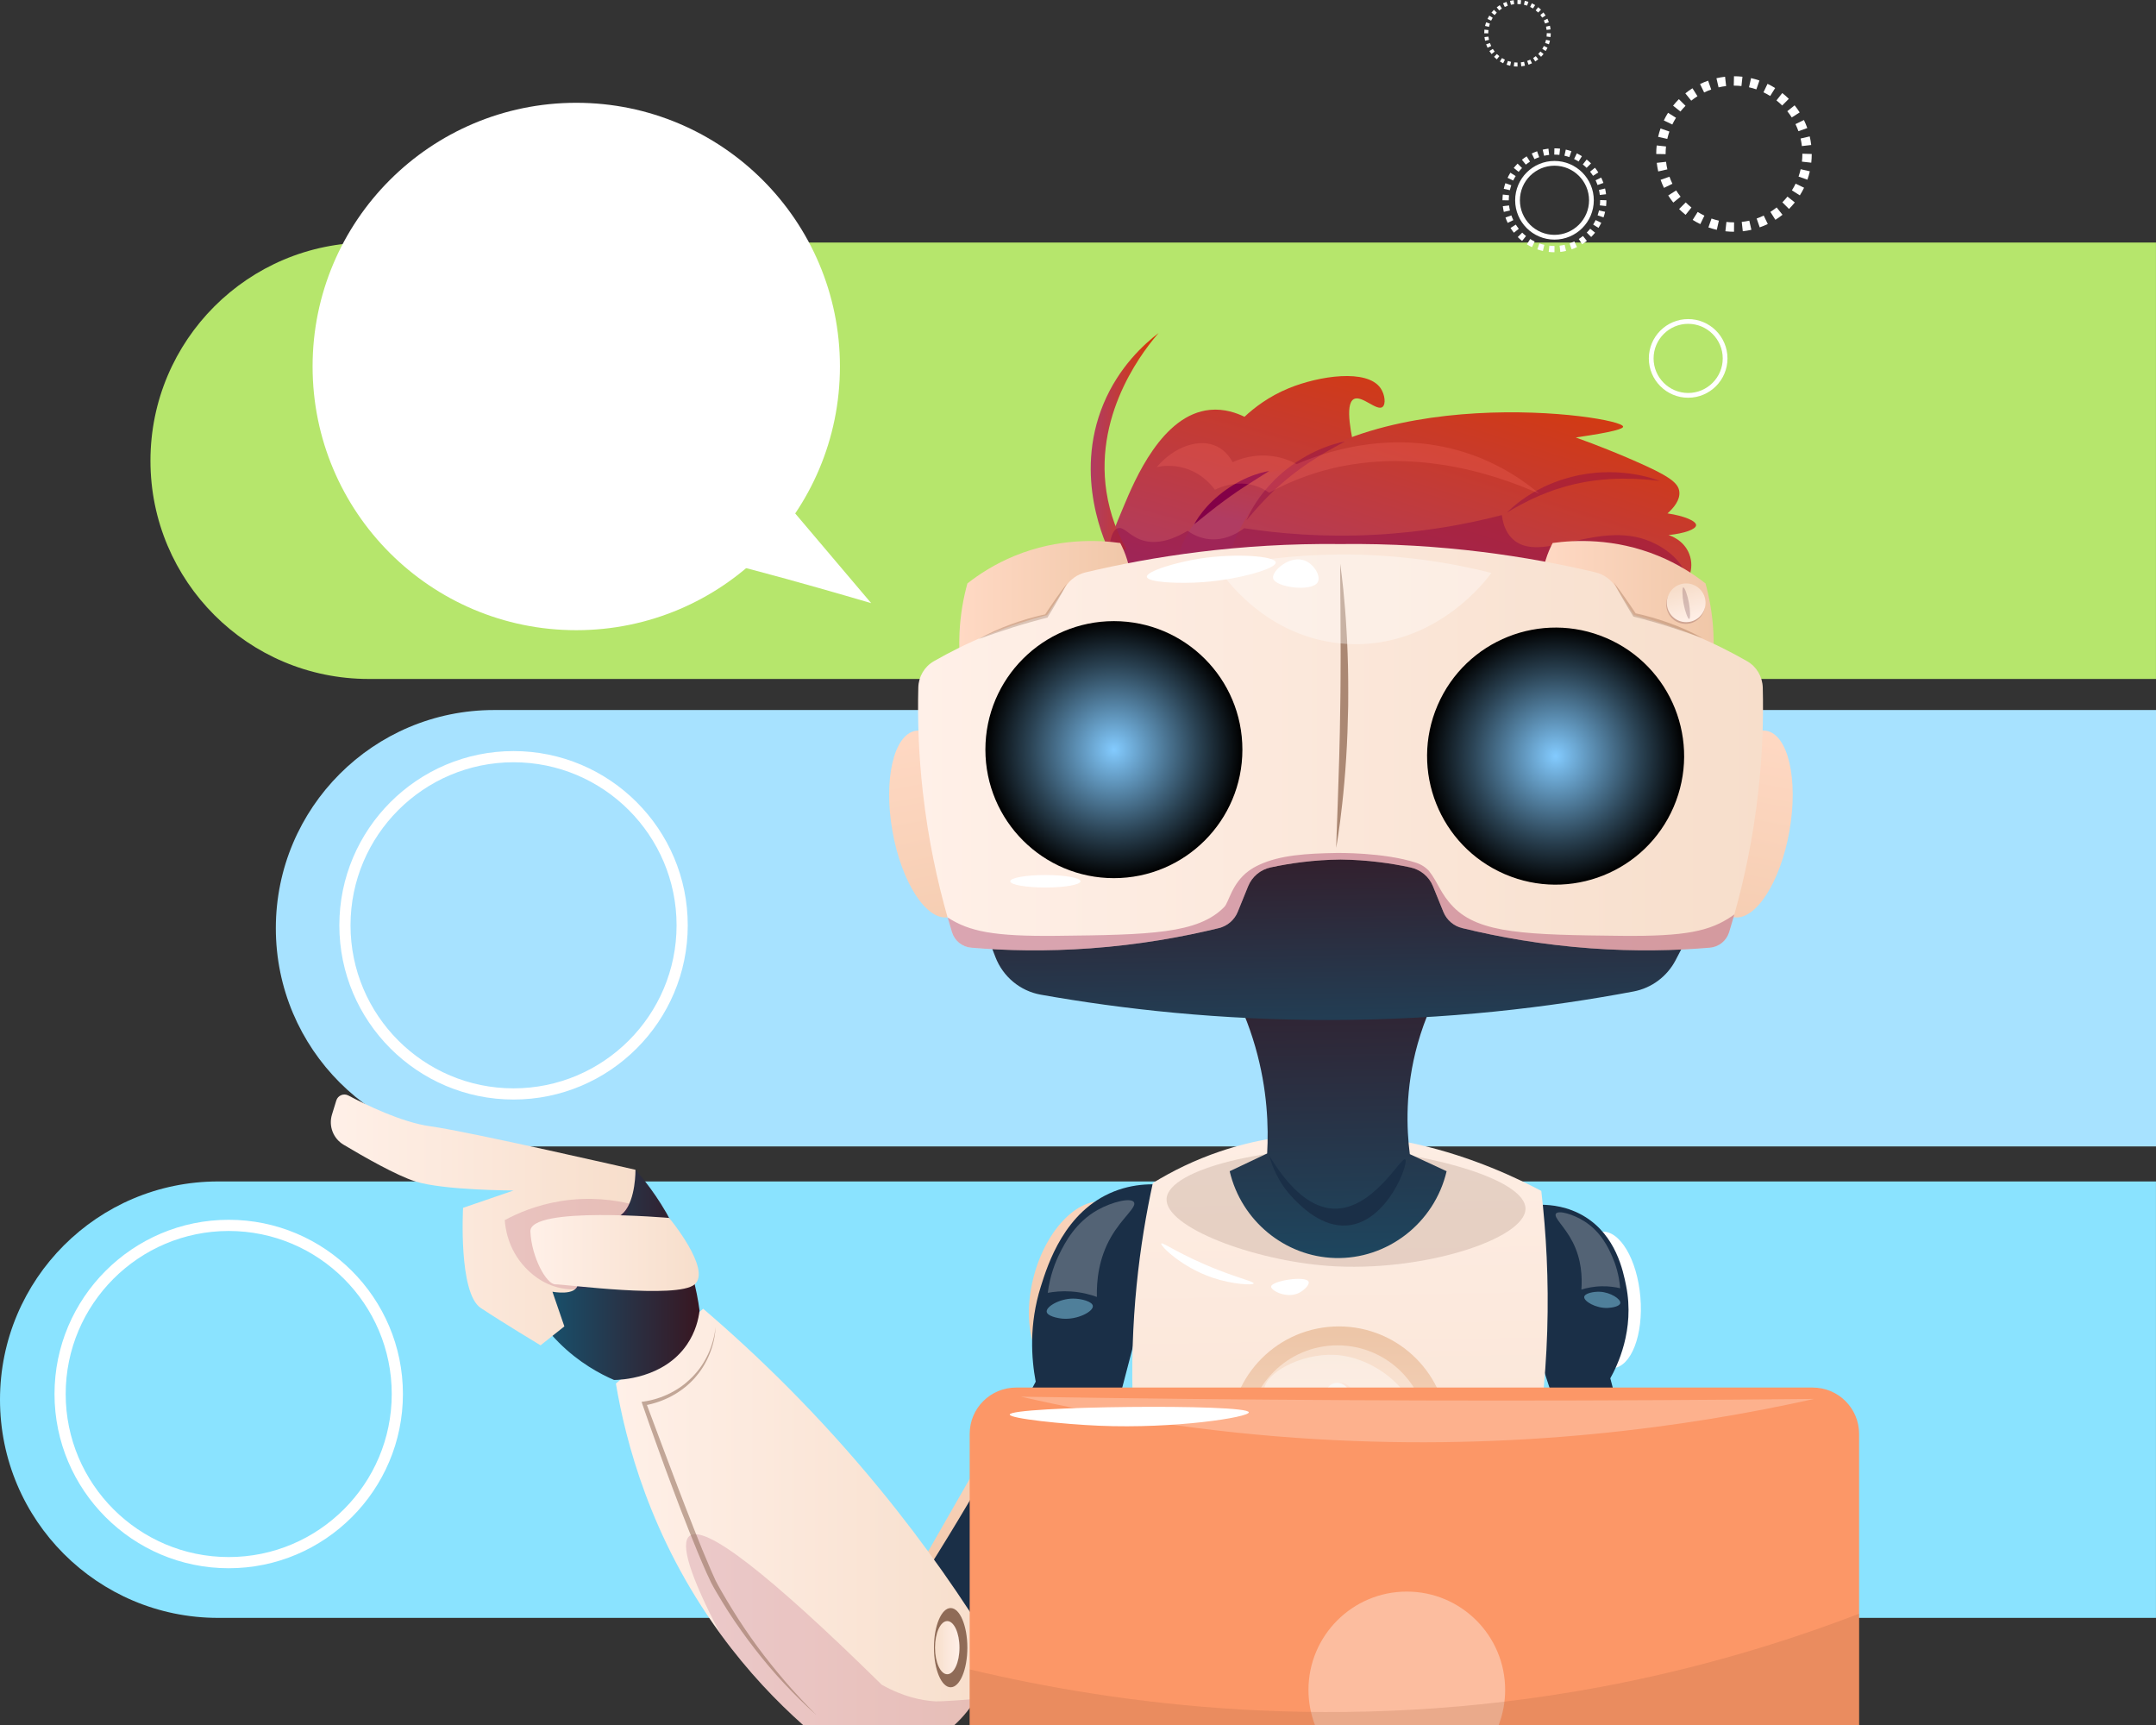 <?xml version="1.0" encoding="UTF-8"?><svg xmlns="http://www.w3.org/2000/svg" xmlns:xlink="http://www.w3.org/1999/xlink" viewBox="0 0 898.64 718.98"><rect x="0" y="0" width="898.64" height="718.98" fill="#333333" stroke="none"/><defs><style>.cls-1,.cls-2,.cls-3,.cls-4{fill:#8a003c;}.cls-1,.cls-5,.cls-6,.cls-7,.cls-8,.cls-9,.cls-10{fill-rule:evenodd;}.cls-1,.cls-3{opacity:.31;}.cls-11{fill:url(#_Áåçûìÿííûé_ãðàäèåíò_22-8);}.cls-12{fill:url(#_Áåçûìÿííûé_ãðàäèåíò_107-3);}.cls-13,.cls-14,.cls-9{opacity:.25;}.cls-13,.cls-9{fill:#663743;}.cls-15{fill:url(#_Áåçûìÿííûé_ãðàäèåíò_38);}.cls-15,.cls-16{mix-blend-mode:screen;}.cls-17,.cls-18,.cls-6,.cls-14,.cls-19{fill:#fff;}.cls-17,.cls-20{opacity:.45;}.cls-21{fill:url(#_Áåçûìÿííûé_ãðàäèåíò_51-2);}.cls-22{fill:#501d00;}.cls-23{fill:url(#_Áåçûìÿííûé_ãðàäèåíò_107-4);}.cls-24,.cls-5{opacity:.39;}.cls-24,.cls-25,.cls-26,.cls-27,.cls-28,.cls-29,.cls-30{fill:none;}.cls-31{fill:url(#_Áåçûìÿííûé_ãðàäèåíò_22-12);}.cls-32{fill:url(#_Áåçûìÿííûé_ãðàäèåíò_22-10);}.cls-33{fill:url(#_Áåçûìÿííûé_ãðàäèåíò_51-6);}.cls-34{fill:url(#_Áåçûìÿííûé_ãðàäèåíò_95-2);}.cls-2{opacity:.15;}.cls-35,.cls-5{fill:#830047;}.cls-36,.cls-26,.cls-37{opacity:.21;}.cls-36,.cls-38{fill:#8f6b57;}.cls-25,.cls-6{opacity:.4;}.cls-39{fill:url(#_Áåçûìÿííûé_ãðàäèåíò_22-2);}.cls-40{fill:url(#_Áåçûìÿííûé_ãðàäèåíò_51-3);}.cls-41{fill:#ffc5a8;}.cls-42{fill:url(#_Áåçûìÿííûé_ãðàäèåíò_51);}.cls-43{fill:url(#_Áåçûìÿííûé_ãðàäèåíò_66-6);}.cls-44{fill:url(#_Áåçûìÿííûé_ãðàäèåíò_73);}.cls-45{fill:url(#_Áåçûìÿííûé_ãðàäèåíò_107-2);}.cls-46{fill:url(#_Áåçûìÿííûé_ãðàäèåíò_22-9);}.cls-27{isolation:isolate;}.cls-47{fill:url(#_Áåçûìÿííûé_ãðàäèåíò_107);}.cls-28{opacity:.47;}.cls-48{fill:url(#_Áåçûìÿííûé_ãðàäèåíò_66-2);}.cls-49{fill:url(#_Áåçûìÿííûé_ãðàäèåíò_95);}.cls-50{fill:url(#_Áåçûìÿííûé_ãðàäèåíò_66-3);}.cls-20{fill:#91e0ff;}.cls-29{opacity:.6;}.cls-51{fill:url(#_Áåçûìÿííûé_ãðàäèåíò_22-4);}.cls-52{fill:url(#_Áåçûìÿííûé_ãðàäèåíò_22-7);}.cls-53{fill:#1a2f47;}.cls-54{fill:url(#_Áåçûìÿííûé_ãðàäèåíò_22-3);}.cls-55{fill:url(#_Áåçûìÿííûé_ãðàäèåíò_51-5);}.cls-56{fill:#fc9767;}.cls-19{opacity:.35;}.cls-57{fill:url(#_Áåçûìÿííûé_ãðàäèåíò_66-7);}.cls-30{opacity:.55;}.cls-7{fill:#ff7366;opacity:.24;}.cls-37{fill:#a66142;}.cls-58{fill:url(#_Áåçûìÿííûé_ãðàäèåíò_22-5);}.cls-8{fill:url(#_Áåçûìÿííûé_ãðàäèåíò_66);}.cls-59{fill:url(#_Áåçûìÿííûé_ãðàäèåíò_22-11);}.cls-60{fill:url(#_Áåçûìÿííûé_ãðàäèåíò_66-4);}.cls-61{fill:#fcbd9f;}.cls-62{fill:#b6e66c;}.cls-63{fill:#a7e2ff;}.cls-64{fill:url(#_Áåçûìÿííûé_ãðàäèåíò_46);}.cls-65{fill:url(#_Áåçûìÿííûé_ãðàäèåíò_51-4);}.cls-66{fill:url(#_Áåçûìÿííûé_ãðàäèåíò_46-2);}.cls-67{fill:#8ae3ff;}.cls-68{fill:url(#_Áåçûìÿííûé_ãðàäèåíò_22-6);}.cls-10{fill:#99e6ff;}.cls-69{fill:url(#_Áåçûìÿííûé_ãðàäèåíò_22);}.cls-70{fill:url(#_Áåçûìÿííûé_ãðàäèåíò_66-5);}.cls-16{fill:url(#_Áåçûìÿííûé_ãðàäèåíò_38-2);}</style><linearGradient id="_Áåçûìÿííûé_ãðàäèåíò_51" x1="2841.05" y1="253.44" x2="2889.65" y2="165.17" gradientTransform="translate(666.08 -2325.51) rotate(90)" gradientUnits="userSpaceOnUse"><stop offset="0" stop-color="#f0c7a8"/><stop offset="1" stop-color="#ffd9c4"/></linearGradient><linearGradient id="_Áåçûìÿííûé_ãðàäèåíò_51-2" x1="2974.46" y1="680.99" x2="3040.92" y2="560.28" gradientTransform="translate(-2601.33)" xlink:href="#_Áåçûìÿííûé_ãðàäèåíò_51"/><linearGradient id="_Áåçûìÿííûé_ãðàäèåíò_22" x1="484.56" y1="632.2" x2="641.93" y2="632.2" gradientTransform="translate(898.64) rotate(-180) scale(1 -1)" gradientUnits="userSpaceOnUse"><stop offset="0" stop-color="#f7decb"/><stop offset="1" stop-color="#fff0e8"/></linearGradient><linearGradient id="_Áåçûìÿííûé_ãðàäèåíò_22-2" x1="2991.05" y1="686.68" x2="3001.25" y2="686.68" gradientTransform="translate(-2601.33)" xlink:href="#_Áåçûìÿííûé_ãðàäèåíò_22"/><linearGradient id="_Áåçûìÿííûé_ãðàäèåíò_66" x1="2822.4" y1="531.32" x2="2892.92" y2="531.32" gradientTransform="translate(-2601.33)" gradientUnits="userSpaceOnUse"><stop offset="0" stop-color="#145775"/><stop offset="1" stop-color="#381621"/></linearGradient><linearGradient id="_Áåçûìÿííûé_ãðàäèåíò_66-2" x1="264.37" y1="711.72" x2="300.63" y2="711.72" gradientTransform="translate(898.64) rotate(-180) scale(1 -1)" xlink:href="#_Áåçûìÿííûé_ãðàäèåíò_66"/><linearGradient id="_Áåçûìÿííûé_ãðàäèåíò_22-3" x1="327.97" y1="602.6" x2="335.05" y2="602.6" gradientTransform="translate(772.38 79.32) rotate(-177.17) scale(1 -1)" xlink:href="#_Áåçûìÿííûé_ãðàäèåíò_22"/><linearGradient id="_Áåçûìÿííûé_ãðàäèåíò_66-3" x1="395.99" y1="711.72" x2="432.25" y2="711.72" gradientTransform="translate(898.64) rotate(-180) scale(1 -1)" xlink:href="#_Áåçûìÿííûé_ãðàäèåíò_66"/><linearGradient id="_Áåçûìÿííûé_ãðàäèåíò_66-4" x1="348.05" y1="743.89" x2="349.57" y2="648.38" gradientTransform="translate(898.64) rotate(-180) scale(1 -1)" xlink:href="#_Áåçûìÿííûé_ãðàäèåíò_66"/><linearGradient id="_Áåçûìÿííûé_ãðàäèåíò_66-5" x1="343.73" y1="776.52" x2="345.92" y2="638.97" gradientTransform="translate(898.64) rotate(-180) scale(1 -1)" xlink:href="#_Áåçûìÿííûé_ãðàäèåíò_66"/><linearGradient id="_Áåçûìÿííûé_ãðàäèåíò_22-4" x1="336.78" y1="758.42" x2="342.49" y2="416.22" xlink:href="#_Áåçûìÿííûé_ãðàäèåíò_22"/><linearGradient id="_Áåçûìÿííûé_ãðàäèåíò_66-6" x1="339.14" y1="577.46" x2="342.49" y2="375.99" gradientTransform="translate(898.64) rotate(-180) scale(1 -1)" xlink:href="#_Áåçûìÿííûé_ãðàäèåíò_66"/><linearGradient id="_Áåçûìÿííûé_ãðàäèåíò_51-3" x1="428.52" y1="664.56" x2="430.82" y2="526.59" gradientTransform="translate(818.48 -227.3) rotate(180) scale(1 -1)" xlink:href="#_Áåçûìÿííûé_ãðàäèåíò_51"/><linearGradient id="_Áåçûìÿííûé_ãðàäèåíò_51-4" x1="3050.42" y1="204.02" x2="3052.72" y2="66.05" gradientTransform="translate(839.7 -2708.5) rotate(90)" xlink:href="#_Áåçûìÿííûé_ãðàäèåíò_51"/><linearGradient id="_Áåçûìÿííûé_ãðàäèåíò_107" x1="353.62" y1="117.3" x2="388.97" y2="244.71" gradientTransform="translate(898.64) rotate(-180) scale(1 -1)" gradientUnits="userSpaceOnUse"><stop offset="0" stop-color="#da3900"/><stop offset="1" stop-color="#b03c62"/></linearGradient><linearGradient id="_Áåçûìÿííûé_ãðàäèåíò_107-2" x1="361.52" y1="149.72" x2="376.31" y2="218.77" xlink:href="#_Áåçûìÿííûé_ãðàäèåíò_107"/><linearGradient id="_Áåçûìÿííûé_ãðàäèåíò_107-3" x1="415.68" y1="185.2" x2="444" y2="185.2" xlink:href="#_Áåçûìÿííûé_ãðàäèåíò_107"/><linearGradient id="_Áåçûìÿííûé_ãðàäèåíò_107-4" x1="259.5" y1="138.1" x2="299.78" y2="265.52" xlink:href="#_Áåçûìÿííûé_ãðàäèåíò_107"/><linearGradient id="_Áåçûìÿííûé_ãðàäèåíò_51-5" x1="427.02" y1="251.78" x2="498.81" y2="251.78" gradientTransform="translate(898.64) rotate(-180) scale(1 -1)" xlink:href="#_Áåçûìÿííûé_ãðàäèåíò_51"/><linearGradient id="_Áåçûìÿííûé_ãðàäèåíò_51-6" x1="184.36" y1="251.78" x2="256.15" y2="251.78" gradientTransform="translate(898.64) rotate(-180) scale(1 -1)" xlink:href="#_Áåçûìÿííûé_ãðàäèåíò_51"/><linearGradient id="_Áåçûìÿííûé_ãðàäèåíò_66-7" x1="339.5" y1="483.47" x2="341.97" y2="335.51" gradientTransform="translate(898.64) rotate(-180) scale(1 -1)" xlink:href="#_Áåçûìÿííûé_ãðàäèåíò_66"/><linearGradient id="_Áåçûìÿííûé_ãðàäèåíò_22-5" x1="163.78" y1="311.39" x2="515.97" y2="311.39" xlink:href="#_Áåçûìÿííûé_ãðàäèåíò_22"/><radialGradient id="_Áåçûìÿííûé_ãðàäèåíò_46" cx="429.66" cy="315.09" fx="429.66" fy="315.09" r="46.18" gradientTransform="translate(838.54 698.91) rotate(-97.66) scale(1 -1)" gradientUnits="userSpaceOnUse"><stop offset="0" stop-color="#328eb8"/><stop offset=".28" stop-color="#318bb5"/><stop offset=".45" stop-color="#2f84ad"/><stop offset=".59" stop-color="#2b779f"/><stop offset=".71" stop-color="#25668a"/><stop offset=".82" stop-color="#1e4e70"/><stop offset=".92" stop-color="#153251"/><stop offset="1" stop-color="#0d1732"/></radialGradient><radialGradient id="_Áåçûìÿííûé_ãðàäèåíò_46-2" cx="249.14" fx="249.14" r="46.18" gradientTransform="translate(938.41 36.02) rotate(-172.34) scale(1 -1)" xlink:href="#_Áåçûìÿííûé_ãðàäèåíò_46"/><linearGradient id="_Áåçûìÿííûé_ãðàäèåíò_22-6" x1="197.52" y1="245.17" x2="193.61" y2="259.15" xlink:href="#_Áåçûìÿííûé_ãðàäèåíò_22"/><radialGradient id="_Áåçûìÿííûé_ãðàäèåíò_38" cx="250.27" cy="315.09" fx="250.27" fy="315.09" r="53.56" gradientTransform="translate(1036.75 420.34) rotate(-113.3) scale(1 -1)" gradientUnits="userSpaceOnUse"><stop offset="0" stop-color="#83cbff"/><stop offset=".66" stop-color="#2a4253"/><stop offset="1" stop-color="#000"/></radialGradient><radialGradient id="_Áåçûìÿííûé_ãðàäèåíò_38-2" cx="434.35" cy="312.42" fx="434.35" fy="312.42" r="53.56" gradientTransform="translate(898.64) rotate(-180) scale(1 -1)" xlink:href="#_Áåçûìÿííûé_ãðàäèåíò_38"/><linearGradient id="_Áåçûìÿííûé_ãðàäèåíò_73" x1="340.58" y1="555.52" x2="340.58" y2="659.91" gradientTransform="translate(898.64) rotate(-180) scale(1 -1)" gradientUnits="userSpaceOnUse"><stop offset="0" stop-color="#edc6a8"/><stop offset="1" stop-color="#ffe1d1"/></linearGradient><linearGradient id="_Áåçûìÿííûé_ãðàäèåíò_22-7" x1="341.15" y1="562.93" x2="341.15" y2="649.21" xlink:href="#_Áåçûìÿííûé_ãðàäèåíò_22"/><linearGradient id="_Áåçûìÿííûé_ãðàäèåíò_95" x1="337.84" y1="576.81" x2="348.8" y2="659.28" gradientTransform="translate(898.64) rotate(-180) scale(1 -1)" gradientUnits="userSpaceOnUse"><stop offset="0" stop-color="#f7f1ed"/><stop offset="1" stop-color="#fce9d9"/></linearGradient><linearGradient id="_Áåçûìÿííûé_ãðàäèåíò_95-2" x1="338.91" y1="577" x2="349.79" y2="658.93" xlink:href="#_Áåçûìÿííûé_ãðàäèåíò_95"/><linearGradient id="_Áåçûìÿííûé_ãðàäèåíò_22-8" x1="348.47" y1="723.1" x2="348.47" y2="701.32" xlink:href="#_Áåçûìÿííûé_ãðàäèåíò_22"/><linearGradient id="_Áåçûìÿííûé_ãðàäèåíò_22-9" x1="188.65" y1="682" x2="246.11" y2="682" xlink:href="#_Áåçûìÿííûé_ãðàäèåíò_22"/><linearGradient id="_Áåçûìÿííûé_ãðàäèåíò_22-10" x1="2974.83" y1="733.25" x2="2981.9" y2="733.25" gradientTransform="translate(-2311.55 79.32) rotate(-2.83)" xlink:href="#_Áåçûìÿííûé_ãðàäèåíò_22"/><linearGradient id="_Áåçûìÿííûé_ãðàäèåíò_22-11" x1="633.77" y1="508.41" x2="760.75" y2="508.41" xlink:href="#_Áåçûìÿííûé_ãðàäèåíò_22"/><linearGradient id="_Áåçûìÿííûé_ãðàäèåíò_22-12" x1="607.38" y1="522.21" x2="677.57" y2="522.21" xlink:href="#_Áåçûìÿííûé_ãðàäèåíò_22"/></defs><g class="cls-27"><g id="Layer_2"><g id="_Ñëîé_5"><path class="cls-67" d="m90.94,492.38h807.69v181.89H90.94C40.72,674.27,0,633.55,0,583.32h0c0-50.23,40.72-90.94,90.94-90.94Z"/><path class="cls-18" d="m22.72,580.97c0-40.03,32.57-72.61,72.61-72.61,40.03,0,72.61,32.57,72.61,72.61,0,40.03-32.57,72.61-72.61,72.61-40.03,0-72.61-32.57-72.61-72.61Zm4.66,0c0,37.47,30.48,67.95,67.95,67.95,37.47,0,67.95-30.48,67.95-67.95,0-37.47-30.48-67.95-67.95-67.95-37.47,0-67.95,30.48-67.95,67.95Z"/><ellipse class="cls-42" cx="452.35" cy="537.37" rx="37.52" ry="22.13" transform="translate(-184.11 834.54) rotate(-74.94)"/><polygon class="cls-21" points="430.27 587.46 422.12 584.99 376.14 665.28 384.63 670.27 430.27 587.46"/><path class="cls-53" d="m489.7,494.47c-5.43-1.02-15.16-2-25.47,2.12-20.53,8.21-27.49,30.31-30.42,39.62-4.97,15.79-3.91,30.07-2.12,39.62-8.56,16.43-17.96,33.45-28.3,50.94-10.85,18.35-21.77,35.57-32.54,51.64,9.9,5.9,19.81,11.79,29.71,17.69,11.6-13.79,24-30.25,36.08-49.52,10.35-16.51,18.71-32.28,25.47-46.69,9.2-35.14,18.39-70.27,27.59-105.41Z"/><path class="cls-69" d="m256.71,576.6c4,23.77,14.21,64.01,43.4,104.12.13.19.27.36.4.55,11.32,15.48,23.26,27.89,34.3,37.71h62.93c3.81-3.46,6.73-7.24,8.99-10.94,5.9-9.7,7.13-18.93,7.36-20.82-12.66-20.68-28.28-43.38-47.51-66.81-25.28-30.81-50.75-55.53-73.5-74.98-12.12,10.39-24.24,20.79-36.37,31.18Z"/><path class="cls-2" d="m300.11,680.72c.13.19.27.36.4.55,11.32,15.48,23.26,27.89,34.3,37.71h62.93c3.81-3.46,6.73-7.24,8.99-10.94-14,1.18-16.89,1.01-16.89,1.01-5.63-.34-13.3-1.83-22.35-6.94-47.12-46.31-73.81-66.98-80.09-61.98-4,3.19.24,16.72,12.72,40.6Z"/><ellipse class="cls-38" cx="396.24" cy="686.68" rx="6.96" ry="16.51"/><ellipse class="cls-39" cx="394.82" cy="686.68" rx="5.1" ry="11.08"/><path class="cls-8" d="m291.59,546.17c-.45,3.65-1.68,8.92-5.2,14.1-9.76,14.39-28.21,14.83-30.44,14.85-5.89-2.54-14.63-7.21-23.01-15.59-5.54-5.54-9.33-11.12-11.88-15.59.37-6.02,1.98-18.52,10.39-31.18,11.46-17.26,28-23.46,33.41-25.24,5.17,5.88,11.65,14.49,17.07,25.98,6.04,12.8,8.54,24.44,9.65,32.66Z"/><g class="cls-30"><path class="cls-38" d="m340.16,714.64c-4.41-4.43-8.7-8.98-12.77-13.72-2.04-2.36-4.01-4.78-5.97-7.21-1.95-2.43-3.85-4.9-5.7-7.41-3.7-5.02-7.19-10.18-10.45-15.49-1.65-2.64-3.24-5.32-4.78-8.02-.74-1.34-1.57-2.74-2.21-4.05-.66-1.39-1.29-2.81-1.91-4.24-2.48-5.71-4.83-11.5-7.11-17.31-2.27-5.82-4.56-11.63-6.77-17.47l-6.62-17.54-6.57-17.56-.65,1.1c1.98-.33,3.92-.85,5.82-1.5.94-.33,1.88-.69,2.79-1.09.92-.39,1.82-.83,2.7-1.31.89-.46,1.74-.98,2.58-1.52.83-.55,1.66-1.11,2.44-1.73l1.17-.93,1.11-1c.76-.64,1.41-1.41,2.11-2.11.65-.76,1.29-1.51,1.9-2.31l.87-1.19.82-1.25c.52-.85,1.03-1.7,1.47-2.58.24-.44.45-.88.65-1.33.21-.45.41-.9.59-1.36.38-.91.72-1.84,1.02-2.78.31-.94.56-1.89.78-2.85.43-1.92.7-3.88.81-5.83-.22,1.95-.59,3.88-1.12,5.76-.27.94-.55,1.87-.89,2.79-.33.92-.7,1.82-1.11,2.7-.2.45-.41.88-.64,1.31-.22.43-.44.86-.69,1.28-.47.85-1,1.66-1.54,2.47l-.84,1.17-.91,1.15c-.61.74-1.28,1.45-1.93,2.15-.71.66-1.36,1.37-2.11,1.98l-1.1.94-1.15.87c-.77.58-1.58,1.1-2.4,1.61-.83.49-1.66.97-2.52,1.4-.86.43-1.73.84-2.63,1.19-.89.37-1.8.69-2.71.98-1.83.58-3.7,1.03-5.6,1.3l-.98.14.33.96c2.04,5.91,4.11,11.81,6.25,17.69,2.11,5.89,4.26,11.76,6.47,17.62,2.2,5.86,4.42,11.71,6.75,17.52,1.16,2.91,2.33,5.81,3.53,8.7,1.21,2.89,2.41,5.78,3.7,8.65.65,1.43,1.3,2.86,2,4.28.75,1.49,1.54,2.77,2.33,4.15,1.59,2.71,3.23,5.39,4.92,8.03,3.42,5.26,7.07,10.38,10.91,15.34,1.92,2.48,3.9,4.92,5.92,7.31,2.01,2.4,4.12,4.73,6.25,7.02,4.28,4.58,8.73,8.99,13.4,13.15Z"/></g><path class="cls-63" d="m205.91,295.9h692.73v181.89H205.91c-50.23,0-90.94-40.72-90.94-90.94h0c0-50.23,40.72-90.94,90.94-90.94Z"/><path class="cls-62" d="m153.65,101.07h744.98v181.89H153.65c-50.23,0-90.94-40.72-90.94-90.94h0c0-50.23,40.72-90.94,90.94-90.94Z"/><path class="cls-48" d="m608.42,715.61c-3.47.03-6.94.06-10.41.09.34-3.47.67-6.95,1.01-10.42,3.36-.63,7.65-1.06,12.6-.66,10.23.84,17.85,4.85,21.99,7.48.24,2.24.47,4.54.67,6.88h-25.97c.04-1.12.08-2.25.12-3.38Z"/><path class="cls-38" d="m405.76,664.57c-.31,6.32,1.6,11.54,4.26,11.67,2.66.13,5.08-4.88,5.39-11.2.31-6.32-1.6-11.54-4.26-11.67-2.66-.13-5.08,4.88-5.39,11.2Z"/><path class="cls-54" d="m408.03,664.68c-.21,4.24,1.2,7.76,3.15,7.85,1.95.1,3.7-3.26,3.91-7.5.21-4.24-1.2-7.76-3.15-7.85-1.95-.1-3.7,3.26-3.91,7.5Z"/><g class="cls-29"><path class="cls-38" d="m420.69,709.18c-.16-4.45-.26-8.82-.32-13.06-.11-8.47.12-16.38.37-23.15.25-6.77.69-12.4.98-16.34.31-3.94.54-6.18.54-6.18,0,0-.08,2.25-.23,6.2-.16,3.94-.27,9.58-.38,16.35-.11,6.76-.03,14.65.13,23.1.1,4.22.23,8.6.43,13.02.15,3.26.34,6.56.54,9.86h-1.61c-.18-3.28-.34-6.56-.46-9.8Z"/></g><path class="cls-14" d="m472.64,501.04c1.27,2.06-4.89,6.42-9.56,14.5-5.18,8.98-6.04,18.27-5.89,24.97-2.59-.94-6.24-1.96-10.69-2.27-3.92-.27-7.28.1-9.79.56.95-7.25,3.16-12.81,5-16.49,2.19-4.4,6.55-12.87,15.79-18.05,5.97-3.35,13.89-5.28,15.15-3.22Z"/><path class="cls-20" d="m455.51,544.28c-.19-1.88-4.87-3.09-8.26-3.08-5.55.02-11.26,3.31-10.98,5.49.22,1.77,4.37,2.67,6.57,2.87,6.21.56,12.91-2.94,12.67-5.28Z"/><path class="cls-50" d="m467.05,712.1c4.14-2.63,11.76-6.64,21.99-7.48,4.94-.41,9.24.03,12.6.66.34,3.47.67,6.95,1.01,10.42-3.47-.03-6.94-.06-10.41-.09.04,1.12.08,2.25.12,3.38h-25.97c.2-2.34.43-4.64.67-6.88Z"/><ellipse class="cls-18" cx="669.96" cy="541.73" rx="13.84" ry="28.55" transform="translate(-42.92 57.87) rotate(-4.79)"/><path class="cls-53" d="m642.43,502.09c4.07.03,11.12.68,18.08,4.93,13.06,7.97,16.02,22.61,17.26,28.77,3.74,18.54-3.78,33.62-6.58,38.63,2.54,9.38,5.01,18.97,7.4,28.77,4.39,18.03,8.2,35.59,11.51,52.61-6.03.82-12.06,1.64-18.08,2.47-1.93-5.91-12.86-39.3-14.8-45.21-2.14-6.54-13.48-41.14-15.62-47.68.27-21.1.55-42.2.82-63.29Z"/><path class="cls-60" d="m495.01,712.25c.16-8.08,3.36-13.93,4.93-16.44,7.31.73,14.61,1.46,21.92,2.19.55-9.32,1.1-18.63,1.64-27.95,19.55.18,39.09.37,58.64.55-.73,9.68-1.46,19.36-2.19,29.04,6.76-.18,13.52-.37,20.28-.55,1.32,1.85,5.48,8.16,4.93,16.99-.06,1.01-.19,1.98-.35,2.9h-109.21c-.39-2.01-.64-4.26-.58-6.74Z"/><path class="cls-70" d="m498.85,649.77c-.18,6.58-.37,13.15-.55,19.73,7.85,3.53,17,6.87,27.4,9.32,34.14,8.04,63.68,2.33,81.1-2.74.37-6.58.73-13.15,1.1-19.73-36.35-2.19-72.7-4.38-109.05-6.58Z"/><path class="cls-51" d="m480.49,493.04c8.19-5.03,17.48-9.6,27.95-13.15,58.99-20,114.93,6.34,133.99,16.44,2.01,17.32,3.14,36.91,2.47,58.36-1.34,42.82-9.43,79.12-18.08,106.86-19.86,4.27-47.28,7.97-79.73,5.75-26.39-1.8-48.68-7-65.76-12.33-4.3-18.69-7.93-41.12-9.04-66.58-1.67-38.06,2.82-70.62,8.22-95.35Z"/><path class="cls-36" d="m486.24,499.62c-.67,11.81,35.98,25.65,67.4,27.95,39.01,2.85,82.21-11.2,82.2-23.84,0-12.09-39.56-23-69.87-24.66-35.89-1.96-79.02,7.96-79.73,20.55Z"/><path class="cls-43" d="m513.37,411.67c3.49,6.69,7.07,14.94,9.86,24.66,5.08,17.69,5.55,33.31,4.93,44.39-5.21,2.47-10.41,4.93-15.62,7.4,4.85,20.68,23.01,35.56,43.84,36.17,21.8.64,41.48-14.49,46.58-36.17-5.11-2.37-10.23-4.75-15.34-7.12-1.34-10.48-2.05-27.01,3.29-46.03,3.07-10.93,7.33-19.84,11.23-26.58-29.59,1.1-59.18,2.19-88.78,3.29Z"/><ellipse class="cls-40" cx="388.42" cy="343.41" rx="16.71" ry="39.44" transform="translate(-53.54 72.36) rotate(-9.96)"/><ellipse class="cls-65" cx="729.4" cy="343.41" rx="39.44" ry="16.71" transform="translate(265.01 1002.42) rotate(-80.04)"/><path class="cls-47" d="m461.58,239.87c-2.32-7.08.64-14.17,6.58-28.36,4.83-11.56,16.21-38.77,36.17-40.69,6.06-.58,11.2,1.33,14.39,2.88,3.93-3.66,10.04-8.46,18.5-11.92,12.63-5.16,32.59-8.17,38.22,0,1.83,2.66,2.26,6.66.82,7.81-2.38,1.9-8.61-4.98-11.92-3.29-4.16,2.13-.72,16.3.41,21.78,4.17,20.2,3.47,50.83-7.81,64.53-19.91,24.18-86.95,12.85-95.35-12.74Z"/><path class="cls-45" d="m492.41,236.58c-3.23-6.44,3.51-15.79,5.75-18.91,14-19.42,45.24-27.85,52.61-18.91,6.15,7.46-2.54,29.14-18.08,38.63-14.36,8.77-35.89,7.93-40.28-.82Z"/><path class="cls-12" d="m469.39,228.77c-3.4-6.14-6.74-14.15-8.22-23.84-5.2-34.13,17.04-60.74,21.78-66.17-6.06,4.64-16.58,14.12-23.02,29.59-12.62,30.34.93,58.58,3.29,63.29,2.06-.96,4.11-1.92,6.17-2.88Z"/><path class="cls-23" d="m510.9,236.58c1.62-6.52,5.08-17.22,13.15-27.54,40.61-51.9,152.22-35.81,152.48-31.24.05.83-3.52,2.19-19.73,4.52,9.63,3.46,17.68,6.77,23.84,9.45,14.96,6.51,18.9,9.36,19.32,13.15.38,3.46-2.29,6.69-4.93,9.04,7.06,1.07,11.98,3.18,11.92,4.93-.06,1.72-4.91,3.43-11.51,4.11.7.21,6.31,1.97,8.63,7.81,2.63,6.61-1.37,12.36-1.64,12.74-63.84-2.33-127.69-4.66-191.53-6.99Z"/><path class="cls-5" d="m465.97,220.14c2.54-.75,4.67,3.17,9.86,4.93,6.88,2.33,14.15-.83,19.18-3.84,1.59,1.15,4.19,2.67,7.67,3.29,8.27,1.46,14.68-3.43,15.89-4.38,14.64,2.26,33.07,3.84,54.25,2.74,20.95-1.09,38.93-4.51,53.16-8.22.68,5.37,2.71,8.25,4.38,9.86,11.82,11.41,37.08-9.49,59.73,2.19,2.56,1.32,10.07,5.33,13.15,13.7,4.11,11.15-2.55,22.08-3.84,24.11-79.1-7.31-158.19-14.61-237.29-21.92-.75-17.54,1.58-21.81,3.84-22.47Z"/><path class="cls-55" d="m400.34,278.09c-.44-4.2-.67-9.04-.41-14.39.39-8.08,1.77-15.03,3.29-20.55,4.86-3.81,11.41-8.1,19.73-11.51,18.39-7.53,35.13-6.56,43.98-5.34,1.04,1.98,2.06,4.32,2.88,6.99,2.41,7.86,1.96,14.85,1.23,19.32-23.56,8.49-47.13,16.99-70.69,25.48Z"/><path class="cls-33" d="m713.75,278.09c.44-4.2.67-9.04.41-14.39-.39-8.08-1.77-15.03-3.29-20.55-4.86-3.81-11.41-8.1-19.73-11.51-18.39-7.53-35.13-6.56-43.98-5.34-1.04,1.98-2.06,4.32-2.88,6.99-2.41,7.86-1.96,14.85-1.23,19.32,23.56,8.49,47.13,16.99,70.69,25.48Z"/><path class="cls-57" d="m408.97,383.44c1.98,5.14,3.95,10.28,5.93,15.42,3.14,8.17,10.3,14.16,18.93,15.69,34,6.03,74.79,10.61,120.91,10.54,48.44-.07,91.04-5.27,126.13-11.88,7.54-1.42,13.99-6.25,17.54-13.05,2.52-4.84,5.05-9.68,7.57-14.52-20.73-13.62-71.42-42.93-142.48-44.94-77.78-2.2-133.89,29.62-154.54,42.74Z"/><path class="cls-58" d="m384.68,330.29c2.2,19.7,6.05,37.15,10.29,52.08,0,0,.03-.03.03,0,.59,2.07,1.18,4.11,1.78,6.08,1.09,3.65,4.31,6.21,8.09,6.51,14.43,1.22,31.17,1.61,49.68.26,20.39-1.48,38.34-4.73,53.46-8.42,3.55-.85,6.51-3.39,7.89-6.77,1.45-3.55,2.89-7.14,4.34-10.69,1.64-4.01,5.13-6.9,9.34-7.83,8.09-1.74,17.95-3.16,29.16-3.29,11.24.13,21.11,1.55,29.16,3.29,4.24.92,7.73,3.81,9.37,7.83,1.45,3.55,2.89,7.14,4.34,10.69,1.38,3.39,4.31,5.92,7.89,6.77,15.09,3.68,33.08,6.94,53.46,8.42,18.51,1.35,35.25.95,49.68-.26,3.78-.3,6.97-2.86,8.09-6.51.72-2.37,1.45-4.83,2.17-7.37,4.11-14.63,7.79-31.66,9.93-50.8,1.81-15.98,2.24-30.68,1.91-43.73-.13-4.54-2.56-8.71-6.51-10.98-6.54-3.75-14.04-7.56-22.52-11.05-8.88-3.65-17.23-6.28-24.66-8.22-2.56-3.95-5.13-7.89-7.69-11.84-1.94-2.96-4.9-5.1-8.32-5.92-27.72-6.58-63.92-12.3-106.3-11.8-42.38-.49-78.55,5.23-106.27,11.8-3.42.82-6.41,2.96-8.32,5.92-2.56,3.95-5.13,7.89-7.69,11.84-7.43,1.94-15.78,4.57-24.66,8.22-8.48,3.49-16.01,7.3-22.56,11.05-3.95,2.27-6.38,6.44-6.48,10.98-.33,13.05.1,27.75,1.91,43.73Z"/><ellipse class="cls-3" cx="464.05" cy="312.9" rx="47.13" ry="45.21" transform="translate(92.08 731.1) rotate(-82.34)"/><ellipse class="cls-3" cx="653.74" cy="312.9" rx="47.13" ry="45.21" transform="translate(256.49 919.1) rotate(-82.34)"/><ellipse class="cls-64" cx="468.98" cy="315.09" rx="47.13" ry="45.21" transform="translate(94.18 737.88) rotate(-82.34)"/><ellipse class="cls-66" cx="649.49" cy="315.09" rx="45.21" ry="47.13" transform="translate(-36.2 89.38) rotate(-7.66)"/><g class="cls-28"><path class="cls-22" d="m556.94,353.3s.08-.46.22-1.32c.14-.86.36-2.12.59-3.72.48-3.21,1.12-7.81,1.71-13.34.31-2.77.61-5.77.88-8.95.27-3.18.55-6.53.75-10.01.2-3.47.43-7.06.54-10.72.12-3.65.23-7.37.3-11.07.03-3.71.04-7.43,0-11.08,0-3.65-.14-7.25-.24-10.73-.1-3.48-.28-6.84-.47-10.02-.17-3.18-.4-6.19-.62-8.97-.22-2.77-.46-5.31-.69-7.56-.22-2.25-.46-4.21-.65-5.82-.18-1.61-.38-2.88-.49-3.74-.12-.86-.18-1.32-.18-1.32,0,0,0,1.86.01,5.1.03,3.24.07,7.87.11,13.43.02,5.55.05,12.02.08,18.96-.01,3.46-.03,7.05-.04,10.68,0,3.64-.06,7.33-.12,11.02-.03,3.71-.1,7.39-.18,11.03-.09,3.64-.17,7.22-.26,10.68-.22,6.93-.43,13.4-.61,18.95-.2,5.55-.37,10.18-.49,13.42-.1,3.25-.16,5.1-.16,5.1Z"/></g><polygon class="cls-10" points="443.83 308.21 449.87 308.21 457.27 308.21 480.33 308.21 488.95 308.21 493.77 308.21 500.49 316.35 493.77 324.48 488.95 324.48 480.33 324.48 457.27 324.48 449.87 324.48 443.83 324.48 437.11 316.35 443.83 308.21"/><polygon class="cls-10" points="623.95 308.21 630 308.21 637.39 308.21 660.45 308.21 669.08 308.21 673.89 308.21 680.61 316.35 673.89 324.48 669.08 324.48 660.45 324.48 637.39 324.48 630 324.48 623.95 324.48 617.23 316.35 623.95 308.21"/><path class="cls-19" d="m507.62,236.58c13.79-2.92,30.84-5.34,50.42-5.48,25.57-.19,47.25,3.56,63.57,7.67-1.2,1.72-22.91,31.78-60.28,29.59-34.03-1.99-51.94-29.01-53.7-31.78Z"/><path class="cls-18" d="m478.02,240.41c-.28-2.33,12.14-6.09,22.47-7.67,14.5-2.21,30.96-1.04,31.24,1.64.28,2.71-15.84,7.14-30.14,8.22-10.03.75-23.28.16-23.56-2.19Z"/><path class="cls-18" d="m544.33,233.84c-6.4-2.99-14.3,4.12-13.7,7.12.76,3.83,16.27,5.88,18.63,1.64,1.32-2.38-1.3-7.07-4.93-8.77Z"/><circle class="cls-13" cx="702.59" cy="251.94" r="8.07"/><circle class="cls-68" cx="702.81" cy="251.22" r="8.07"/><ellipse class="cls-18" cx="435.72" cy="367.28" rx="14.65" ry="2.6"/><path class="cls-18" d="m422.54,294.32s-.1.21-.3.62c-.19.4-.48.99-.79,1.77-.32.77-.68,1.72-1.06,2.83-.37,1.11-.77,2.36-1.09,3.77-.35,1.4-.63,2.94-.86,4.57-.2,1.64-.38,3.38-.39,5.19-.03,1.81.02,3.68.24,5.57.05.47.11.95.16,1.42l.24,1.42c.16.93.31,1.87.56,2.82.44,1.91,1.02,3.75,1.68,5.53.65,1.79,1.44,3.49,2.28,5.09.43.8.82,1.59,1.3,2.33.45.75.89,1.47,1.37,2.15.46.69.91,1.35,1.39,1.96.46.63.93,1.21,1.39,1.76.9,1.12,1.81,2.08,2.63,2.91.82.83,1.56,1.53,2.18,2.08.61.57,1.13.97,1.48,1.25.35.28.54.43.54.43,0,0-.67-.68-1.79-1.91-.56-.61-1.23-1.37-1.95-2.27-.36-.45-.75-.92-1.13-1.45-.39-.51-.81-1.05-1.21-1.63-.42-.57-.83-1.18-1.24-1.82-.43-.63-.85-1.29-1.26-1.99-.43-.68-.83-1.41-1.22-2.16-.42-.74-.79-1.51-1.18-2.3-.77-1.58-1.45-3.26-2.08-4.99-.62-1.73-1.16-3.53-1.57-5.33-.25-.88-.41-1.83-.58-2.76l-.25-1.37c-.06-.46-.12-.92-.17-1.37-.13-.91-.17-1.82-.27-2.72-.04-.9-.11-1.79-.1-2.67-.03-1.76.05-3.45.17-5.06.16-1.61.32-3.13.57-4.52.47-2.79,1.05-5.09,1.53-6.68.47-1.59.78-2.49.78-2.49Z"/><path class="cls-18" d="m695.65,293.91s.27.92.68,2.53c.42,1.61.92,3.94,1.29,6.76.2,1.41.32,2.94.43,4.55.06,1.62.11,3.33.03,5.09,0,.88-.11,1.77-.16,2.68-.11.9-.18,1.82-.32,2.73-.07.46-.14.92-.2,1.38-.06.41-.18.91-.26,1.37-.19.93-.35,1.88-.62,2.77-.43,1.8-.98,3.61-1.62,5.34-.64,1.73-1.32,3.42-2.1,5.01-.38.8-.77,1.57-1.18,2.32-.39.75-.79,1.48-1.22,2.17-.4.7-.83,1.37-1.25,2.01-.4.65-.82,1.26-1.23,1.84-1.63,2.32-3.13,4.18-4.24,5.42-1.1,1.25-1.77,1.94-1.77,1.94,0,0,.18-.15.53-.44.34-.29.85-.7,1.46-1.28,1.22-1.15,2.95-2.82,4.77-5.07.91-1.12,1.86-2.37,2.76-3.76.47-.68.92-1.41,1.36-2.16.47-.74.87-1.53,1.29-2.34.84-1.61,1.63-3.31,2.29-5.1.67-1.78,1.26-3.63,1.73-5.53.27-.95.41-1.88.6-2.82.09-.48.19-.9.26-1.43.07-.48.13-.95.2-1.42.25-1.89.34-3.77.35-5.58.04-1.81-.11-3.57-.25-5.22-.19-1.65-.42-3.2-.72-4.61-.28-1.42-.62-2.7-.96-3.82-.34-1.12-.66-2.09-.95-2.88-.28-.79-.54-1.4-.71-1.81-.18-.41-.27-.63-.27-.63Z"/><g class="cls-24"><path class="cls-35" d="m628.18,213.56s.91-.53,2.5-1.46c1.59-.92,3.88-2.18,6.68-3.56,1.4-.69,2.94-1.37,4.56-2.08,1.63-.7,3.38-1.35,5.2-2.02.44-.15.89-.31,1.34-.46.48-.15.96-.29,1.44-.44.97-.28,1.96-.63,2.91-.87.97-.25,1.93-.54,2.92-.77,1-.22,2-.43,3-.65,1.01-.19,2.02-.38,3.02-.57,1.01-.15,2.02-.29,3.02-.43,1.01-.11,2-.22,2.99-.33.99-.11,1.97-.16,2.93-.24,1.93-.1,3.8-.18,5.58-.2,1.78,0,3.46.02,5.02.08,1.56.08,2.99.15,4.26.25,1.27.1,2.38.2,3.29.29,1.84.19,2.88.3,2.88.3,0,0-.25-.09-.71-.26-.47-.17-1.15-.41-2.04-.68-.89-.27-1.97-.6-3.23-.89-1.26-.31-2.68-.62-4.26-.88-1.57-.27-3.29-.51-5.12-.66-1.83-.16-3.76-.27-5.77-.25-2.01.03-4.08.08-6.18.31-1.05.13-2.1.26-3.16.4-1.05.18-2.11.36-3.17.54-1.04.25-2.09.49-3.13.74-1.04.26-2.07.59-3.1.88-1.05.27-1.98.66-2.94,1-.48.17-.95.35-1.42.52-.48.2-.96.39-1.44.59-1.86.76-3.59,1.64-5.21,2.51-1.62.86-3.1,1.77-4.44,2.65-2.67,1.75-4.73,3.44-6.12,4.66-.7.6-1.22,1.12-1.58,1.46-.35.35-.54.53-.54.53Z"/></g><g class="cls-24"><path class="cls-35" d="m519.53,216.85s.55-.64,1.51-1.77c.95-1.12,2.32-2.71,4-4.55.84-.92,1.77-1.89,2.75-2.92.49-.5,1.02-1.05,1.53-1.53.56-.51,1.1-1.07,1.66-1.62,1.14-1.07,2.27-2.11,3.51-3.17,1.21-1.07,2.48-2.11,3.77-3.13,1.28-1.03,2.6-2,3.9-2.96.67-.46,1.32-.92,1.96-1.39.66-.45,1.31-.89,1.95-1.32,1.3-.83,2.55-1.66,3.77-2.4,1.22-.73,2.37-1.43,3.45-2.05,1.09-.62,2.09-1.18,2.97-1.68.9-.49,1.68-.92,2.32-1.27,1.3-.71,2.04-1.12,2.04-1.12,0,0-.21.04-.6.12-.39.09-.97.19-1.68.39-.72.18-1.59.41-2.58.72-.99.3-2.1.66-3.29,1.13-1.2.44-2.48.97-3.8,1.59-1.33.61-2.72,1.3-4.11,2.09-1.39.8-2.83,1.63-4.22,2.57-1.4.94-2.78,1.95-4.13,3.01-1.33,1.08-2.65,2.18-3.86,3.35-.62.56-1.22,1.15-1.79,1.77-.57.6-1.17,1.19-1.68,1.78-.52.59-1.04,1.16-1.52,1.75-.53.62-.97,1.2-1.42,1.78-.9,1.16-1.69,2.3-2.39,3.37-1.41,2.13-2.4,4.01-3.06,5.35-.65,1.34-.96,2.13-.96,2.13Z"/></g><path class="cls-35" d="m497.75,218.49s.5-.37,1.33-1.04c.83-.67,2-1.62,3.42-2.76,1.42-1.12,3.05-2.43,4.82-3.78.89-.67,1.81-1.36,2.75-2.07.92-.68,1.89-1.39,2.86-2.07,3.85-2.75,7.86-5.29,10.92-7.22,1.54-.97,2.82-1.77,3.72-2.33.91-.57,1.42-.92,1.42-.92,0,0-.15.03-.44.07-.28.06-.71.12-1.23.25-1.05.23-2.55.62-4.29,1.24-1.75.59-3.75,1.43-5.81,2.48-.52.26-1.04.54-1.55.83-.52.28-1.05.59-1.56.91-1.05.62-2.07,1.31-3.08,2.02-1.01.72-1.99,1.45-2.93,2.25-.98.79-1.79,1.54-2.67,2.36-1.68,1.6-3.12,3.21-4.26,4.67-1.15,1.44-2.01,2.73-2.57,3.65-.57.92-.85,1.47-.85,1.47Z"/><path class="cls-7" d="m482.13,194.66c2.23-.47,6.51-1.04,11.51.41,7.37,2.14,11.44,7.26,12.74,9.04,2.17-1.06,9.09-4.08,16.85-1.64,2.38.75,4.3,1.84,5.75,2.88,4.78-2.61,9.98-4.99,15.62-6.99,40.18-14.22,78.9-.58,97,7.4-6.45-5.44-15.58-11.68-27.54-16.03-33.71-12.27-64.48-.25-73.57,3.7-2.24-1.22-5.6-2.67-9.86-3.29-7.83-1.14-14.06,1.2-16.85,2.47-2.28-4.15-5.1-5.86-6.58-6.58-7.15-3.45-17.5-.19-25.07,8.63Z"/><circle class="cls-15" cx="648.37" cy="315.09" r="53.56" transform="translate(102.54 785.98) rotate(-66.7)"/><circle class="cls-16" cx="464.28" cy="312.42" r="53.56"/><path class="cls-1" d="m395,382.37c.59,2.07,1.18,4.11,1.78,6.08,1.09,3.65,4.31,6.21,8.09,6.51,14.43,1.22,31.17,1.61,49.68.26,20.39-1.48,38.34-4.73,53.46-8.42,3.55-.85,6.51-3.39,7.89-6.77,1.45-3.55,2.89-7.14,4.34-10.69,1.64-4.01,5.13-6.9,9.34-7.83,8.09-1.74,17.95-3.16,29.16-3.29,11.24.13,21.11,1.55,29.16,3.29,4.24.92,7.73,3.81,9.37,7.83,1.45,3.55,2.89,7.14,4.34,10.69,1.38,3.39,4.31,5.92,7.89,6.77,15.09,3.68,33.08,6.94,53.46,8.42,18.51,1.35,35.25.95,49.68-.26,3.78-.3,6.97-2.86,8.09-6.51.72-2.37,1.45-4.83,2.17-7.37-.33.26-.66.49-.99.72-9.21,6.28-19.27,8.48-46.03,8.22-39.32-.43-59.22-.85-70.13-12.07-5.42-5.57-6.17-9.9-10.14-14.98h0s-1.89-2.27-5.26-3.38c-13.45-4.43-33.15-4.11-33.15-4.11-12.7.21-23.6.89-32.33,4.93-1.7.79-3.08,1.59-4.4,2.56-7.04,5.16-8.27,13.07-10.14,14.98-10.92,11.21-30.81,11.64-70.13,12.07-25.98.26-36.2-1.81-45.21-7.66Z"/><g class="cls-26"><path class="cls-22" d="m407.74,266.38l7.08-2.48c2.36-.81,4.73-1.59,7.1-2.35,2.38-.74,4.75-1.48,7.15-2.14l3.59-1,3.61-.94.32-.08.15-.25c.69-1.15,1.4-2.28,2.08-3.44.68-1.16,1.37-2.3,2.03-3.47,1.34-2.32,2.64-4.67,3.88-7.06-1.64,2.13-3.22,4.3-4.75,6.5-.78,1.09-1.52,2.21-2.29,3.31-.77,1.1-1.49,2.23-2.24,3.34l.47-.34c-1.23.25-2.45.55-3.67.86-1.22.31-2.44.62-3.64.97-2.41.71-4.81,1.47-7.17,2.34-2.36.85-4.69,1.81-6.98,2.84-2.29,1.03-4.54,2.15-6.72,3.4Z"/></g><g class="cls-26"><path class="cls-22" d="m709.64,265.96c-2.18-1.25-4.43-2.37-6.72-3.4-2.29-1.03-4.62-1.99-6.98-2.84-2.36-.87-4.76-1.63-7.17-2.34-1.21-.35-2.43-.66-3.64-.98-1.22-.31-2.44-.6-3.67-.86l.47.34c-.75-1.11-1.47-2.24-2.24-3.34-.76-1.1-1.51-2.22-2.29-3.31-1.54-2.2-3.11-4.37-4.75-6.5,1.23,2.39,2.54,4.74,3.88,7.06.66,1.17,1.35,2.31,2.03,3.47.67,1.16,1.39,2.29,2.08,3.44l.15.25.32.08,3.61.94,3.59,1c2.4.67,4.77,1.4,7.15,2.14,2.37.76,4.74,1.54,7.1,2.35l7.08,2.48Z"/></g><path class="cls-9" d="m701.61,244.8c-.55.1-.44,3.71.1,6.68.57,3.11,1.8,6.58,2.36,6.47.55-.1.44-3.71-.1-6.68-.57-3.11-1.8-6.58-2.36-6.47Z"/><circle class="cls-44" cx="558.05" cy="598.26" r="45.46"/><circle class="cls-52" cx="557.48" cy="598.26" r="37.57"/><path class="cls-18" d="m484.05,518.25c-.57.86,8.37,9.85,21.37,14.25,8.48,2.86,16.94,3.19,17.12,2.37.15-.69-5.59-2-14.93-5.66-15.75-6.17-23.08-11.7-23.56-10.96Z"/><path class="cls-18" d="m529.81,536.2c-.1,1.7,6.75,5.3,11.92,2.47,1.87-1.02,4.24-3.29,3.7-4.52-1.15-2.64-15.47-.35-15.62,2.05Z"/><path class="cls-53" d="m528.99,481.54c1.1,4.01,3.73,11.41,10.27,18.08,3.12,3.19,11.67,11.9,22.19,11.1,16.95-1.29,25.93-26.24,24.25-27.54-1.66-1.28-13.3,20.93-29.59,20.55-11.22-.26-20.43-11.14-27.13-22.19Z"/><path class="cls-14" d="m648.53,505.81c-1.08,1.57,3.6,5.24,6.95,11.77,3.73,7.26,4.04,14.6,3.66,19.86,2.07-.64,4.98-1.3,8.49-1.37,3.09-.06,5.71.36,7.67.82-.47-5.74-1.99-10.19-3.29-13.15-1.55-3.55-4.65-10.37-11.71-14.8-4.56-2.87-10.71-4.69-11.78-3.12Z"/><path class="cls-20" d="m660.32,540.46c.22-1.47,3.95-2.24,6.61-2.1,4.36.23,8.72,3.04,8.42,4.74-.25,1.39-3.54,1.93-5.28,2-4.9.2-10.03-2.81-9.75-4.64Z"/><g class="cls-25"><path class="cls-41" d="m558.78,631.47c14.59,0,26.47-13.06,26.47-29.11,0-5.51-1.41-10.88-4.07-15.52-1.57-2.73-4.85-3.55-7.34-1.82s-3.22,5.34-1.66,8.07c1.59,2.77,2.43,5.97,2.43,9.27,0,9.6-7.1,17.41-15.83,17.41s-15.84-7.81-15.84-17.41c0-3.3.84-6.5,2.43-9.27,1.57-2.73.83-6.34-1.66-8.07-2.48-1.73-5.77-.91-7.34,1.82-2.67,4.64-4.07,10.01-4.07,15.52,0,16.05,11.88,29.11,26.47,29.11Z"/></g><g class="cls-25"><path class="cls-41" d="m558.77,612.81c2.94,0,5.32-2.62,5.32-5.85v-24.79c0-3.23-2.38-5.85-5.32-5.85s-5.32,2.62-5.32,5.85v24.79c0,3.23,2.38,5.85,5.32,5.85Z"/></g><path class="cls-49" d="m557.4,631.47c14.59,0,26.47-13.06,26.47-29.11,0-5.51-1.41-10.88-4.07-15.52-1.57-2.73-4.85-3.55-7.34-1.82-2.48,1.73-3.22,5.34-1.66,8.07,1.59,2.77,2.43,5.97,2.43,9.27,0,9.6-7.1,17.41-15.83,17.41s-15.84-7.81-15.84-17.41c0-3.3.84-6.5,2.43-9.27,1.57-2.73.83-6.34-1.66-8.07-2.48-1.73-5.77-.91-7.34,1.82-2.67,4.64-4.07,10.01-4.07,15.52,0,16.05,11.88,29.11,26.47,29.11Z"/><path class="cls-34" d="m557.4,612.81c2.94,0,5.32-2.62,5.32-5.85v-24.79c0-3.23-2.38-5.85-5.32-5.85s-5.32,2.62-5.32,5.85v24.79c0,3.23,2.38,5.85,5.32,5.85Z"/><path class="cls-18" d="m541.35,625.3s-.32-.37-.88-1.02c-.56-.64-1.32-1.59-2.17-2.76-.85-1.17-1.78-2.58-2.64-4.15-.4-.78-.86-1.65-1.22-2.49-.2-.42-.39-.85-.55-1.3-.17-.44-.36-.88-.5-1.34-.33-.9-.6-1.81-.83-2.72-.11-.46-.22-.91-.32-1.36-.09-.45-.18-.9-.26-1.34-.14-.89-.27-1.74-.36-2.57-.07-.82-.14-1.6-.17-2.32-.06-1.45-.04-2.66-.01-3.51.04-.85.06-1.34.06-1.34,0,0-.03.12-.09.34-.06.22-.14.55-.23.97-.17.84-.38,2.06-.48,3.53-.05.74-.07,1.54-.05,2.39.02.43.04.86.06,1.31.04.45.09.9.13,1.36.13.92.27,1.87.5,2.83.23.95.5,1.91.83,2.85.15.47.36.93.54,1.39.18.46.38.91.6,1.36.41.92.9,1.69,1.36,2.52.98,1.59,2.05,2.95,3.05,4.04.99,1.1,1.92,1.91,2.57,2.47.66.55,1.05.84,1.05.84Z"/><path class="cls-18" d="m552.08,606.96s.22-1.36.37-3.4c.08-1.02.15-2.21.2-3.48.05-1.27.06-2.63.08-3.99-.01-1.36-.02-2.72-.08-3.99-.04-1.27-.11-2.46-.2-3.48-.15-2.04-.37-3.4-.37-3.4,0,0-.22,1.36-.37,3.4-.08,1.02-.15,2.21-.2,3.48-.05,1.27-.06,2.63-.08,3.99.01,1.36.02,2.72.08,3.99.05,1.27.11,2.46.2,3.48.15,2.04.37,3.4.37,3.4Z"/><path class="cls-18" d="m566.98,615.88s.3-.19.79-.57c.49-.38,1.17-.96,1.9-1.75.73-.79,1.5-1.8,2.15-2.98.09-.15.16-.3.24-.45.04-.09.07-.13.13-.25l.1-.23c.14-.31.28-.62.41-.94.24-.69.48-1.39.65-2.09.16-.71.28-1.43.34-2.14.05-.35.06-.71.06-1.06,0-.35,0-.69-.01-1.03-.02-.68-.1-1.33-.2-1.94-.09-.61-.23-1.18-.38-1.69-.29-1.03-.64-1.86-.9-2.42-.27-.56-.46-.86-.46-.86,0,0,.08.34.21.94.13.6.29,1.46.42,2.48.06.51.11,1.07.15,1.65.03.59.04,1.2.02,1.84,0,.64-.07,1.29-.15,1.95-.07.66-.2,1.32-.36,1.98-.14.67-.34,1.29-.54,1.91-.12.32-.25.64-.37.95l-.09.24-.09.2c-.07.15-.13.3-.2.44-.53,1.15-1.15,2.18-1.72,3.04-.58.85-1.11,1.55-1.5,2.02-.39.48-.61.75-.61.75Z"/><path class="cls-6" d="m526.9,579.77c.33,9.56,26.61,14.58,27.78,14.79,10.69,1.96,30.32,2.85,33.46-3.91,3.48-7.49-12.91-25.13-32-25.99-13.92-.63-29.5,7.66-29.24,15.11Z"/><path class="cls-11" d="m505.42,703.48c12.53,2.39,27.27,4.34,43.84,4.93,17.85.63,33.75-.47,47.13-2.19.28,3.48.34,7.83-.26,12.76h-92.38c-.09-6.25.74-11.55,1.67-15.5Z"/><path class="cls-18" d="m505.15,704.3s.35.1,1,.28c.65.18,1.6.46,2.83.77,2.45.63,5.97,1.47,10.23,2.26,2.13.41,4.45.81,6.91,1.17,2.46.36,5.06.73,7.76.99,2.7.27,5.49.57,8.34.72,2.85.18,5.73.3,8.64.39,2.86.05,5.79.05,8.64,0,2.85-.03,5.65-.19,8.36-.35,2.71-.14,5.32-.4,7.8-.64,2.47-.25,4.81-.54,6.95-.86,4.3-.6,7.85-1.29,10.32-1.8,1.24-.25,2.2-.49,2.86-.64.66-.15,1.01-.24,1.01-.24,0,0-1.44.08-3.96.23-2.52.15-6.11.36-10.41.57-2.15.09-4.48.19-6.94.29-2.46.06-5.06.13-7.74.2-2.68.07-5.46.04-8.28.07-2.83,0-5.65-.03-8.55-.11-2.85-.05-5.72-.13-8.53-.27-2.81-.14-5.59-.25-8.26-.43-2.68-.19-5.27-.37-7.73-.55-2.46-.21-4.78-.41-6.92-.6-2.15-.21-4.11-.4-5.86-.57-1.75-.18-3.27-.34-4.52-.47-2.51-.26-3.95-.41-3.95-.41Z"/><path class="cls-4" d="m482.41,655.25s.54.2,1.54.57c1,.37,2.47.92,4.37,1.56,3.79,1.29,9.23,3.03,15.88,4.75,3.33.84,6.94,1.74,10.8,2.51,3.85.81,7.94,1.58,12.19,2.21,4.25.66,8.65,1.23,13.14,1.68,4.49.4,9.07.79,13.65.97,4.55.21,9.19.23,13.69.22,4.51-.05,8.95-.24,13.24-.53,4.29-.25,8.42-.69,12.33-1.13,3.91-.47,7.59-1,10.98-1.58,3.39-.55,6.48-1.15,9.2-1.73,2.73-.56,5.09-1.13,7.03-1.6,1.94-.47,3.46-.89,4.49-1.17,1.03-.28,1.58-.43,1.58-.43,0,0-2.25.35-6.2.96-1.97.3-4.37.64-7.12,1-1.37.19-2.84.37-4.38.55-1.54.19-3.17.38-4.86.56-3.39.37-7.07.68-10.96,1-3.89.27-8,.52-12.25.68-4.25.2-8.64.2-13.11.25-4.48-.03-8.97-.09-13.52-.33-4.54-.15-9.05-.49-13.5-.85-4.44-.43-8.82-.82-13.04-1.39-4.22-.55-8.29-1.12-12.14-1.76-3.85-.63-7.48-1.31-10.83-1.94-3.34-.68-6.41-1.31-9.11-1.91-2.71-.61-5.07-1.15-7-1.62-3.88-.95-6.09-1.5-6.09-1.5Z"/><path class="cls-46" d="m652.53,651.13c3.81-1.97,8.71-3.95,14.57-5.1,17.59-3.49,32.19,2.79,38.14,5.79,2.33,11.34,4.11,24.13,4.6,38.21.37,10.09.03,19.76-.82,28.95h-51.25c-1.72-22.05-3.63-46.84-5.24-67.85Z"/><path class="cls-38" d="m705.2,664.57c.31,6.32-1.6,11.54-4.26,11.67-2.66.13-5.08-4.88-5.39-11.2-.31-6.32,1.6-11.54,4.26-11.67,2.66-.13,5.08,4.88,5.39,11.2Z"/><path class="cls-32" d="m702.93,664.68c.21,4.24-1.2,7.76-3.15,7.85-1.95.1-3.7-3.26-3.91-7.5-.21-4.24,1.2-7.76,3.15-7.85,1.95-.1,3.7,3.26,3.91,7.5Z"/><g class="cls-29"><path class="cls-38" d="m688.73,709.12c.2-4.42.33-8.8.43-13.02.17-8.45.25-16.34.13-23.1-.11-6.76-.22-12.4-.38-16.35-.14-3.95-.23-6.2-.23-6.2,0,0,.23,2.24.54,6.18.29,3.94.73,9.57.98,16.34.25,6.77.47,14.68.37,23.15-.06,4.24-.16,8.6-.32,13.06-.12,3.24-.28,6.52-.46,9.8h-1.61c.21-3.3.39-6.6.54-9.86Z"/></g><path class="cls-17" d="m428.98,648.68c-10.42,7.68,3.31,53.84,13.43,53.43,9.05-.37,19.02-38.16,7.4-49.59-5.28-5.2-11.51-5.75-11.51-5.75-3.31-.3-7.25.4-9.32,1.92Z"/><path class="cls-18" d="m429.7,651.94c0,1.83,3.27,3.31,7.3,3.31s7.3-1.48,7.3-3.31-3.27-3.31-7.3-3.31-7.3,1.48-7.3,3.31Z"/><path class="cls-17" d="m682.62,650.29c10.42,7.68-3.31,53.84-13.43,53.43-9.05-.37-19.02-38.16-7.4-49.59,5.28-5.2,11.51-5.75,11.51-5.75,3.31-.3,7.25.4,9.32,1.92Z"/><path class="cls-18" d="m681.9,653.56c0,1.83-3.27,3.31-7.3,3.31s-7.3-1.48-7.3-3.31,3.27-3.31,7.3-3.31,7.3,1.48,7.3,3.31Z"/><path class="cls-18" d="m141.44,385.63c0-40.03,32.57-72.61,72.61-72.61s72.61,32.57,72.61,72.61c0,40.03-32.57,72.61-72.61,72.61s-72.61-32.57-72.61-72.61Zm4.66,0c0,37.47,30.48,67.95,67.95,67.95,37.47,0,67.95-30.48,67.95-67.95,0-37.47-30.48-67.95-67.95-67.95-37.47,0-67.95,30.48-67.95,67.95Z"/><path class="cls-56" d="m404.17,597.59c0-10.67,8.65-19.31,19.31-19.31h332.1c10.67,0,19.31,8.65,19.31,19.31v121.39h-370.72v-121.39Z"/><path class="cls-61" d="m545.38,704.3c0-22.64,18.35-40.99,40.99-40.99,22.64,0,40.99,18.35,40.99,40.99,0,5.18-.97,10.12-2.72,14.68h-76.54c-1.75-4.56-2.72-9.51-2.72-14.68Z"/><path class="cls-37" d="m404.17,718.98h370.72s0-46.45,0-46.45c-30.94,11.89-67.14,22.97-108.15,30.61-108.4,20.19-201.28,7.18-262.57-7.39v23.22Z"/><path class="cls-59" d="m264.87,487.52s-69.5-15.96-85.52-18.13c-11.96-1.62-27.2-9.13-34.15-12.83-1.96-1.04-4.38-.03-5.03,2.09l-1.8,5.85c-1.47,4.8.51,9.98,4.82,12.56,8.44,5.05,22.17,12.88,29.95,15.32,11.8,3.71,40.91,3.77,40.91,3.77l-21.04,7.23s-2.02,35.51,7.37,41.73c9.39,6.23,24.92,15.57,24.92,15.57l9.93-7.89-4.97-14.45s9.93,1.93,10.55-3.09c.62-5.02-.62-22-.62-22,0,0,14.9-2.61,19.87-8.03,4.97-5.42,4.81-17.71,4.81-17.71Z"/><path class="cls-2" d="m210.39,508.5c.21,2.94,1.23,11.93,8.38,19.56,1.9,2.03,6.91,7.21,15.37,8.85,9.18,1.77,16.38-1.81,18.47-2.95,3.31-10.76,6.62-21.52,9.93-32.29-6.17-1.47-16.45-3.09-28.87-1.09-10.22,1.65-18.14,5.14-23.28,7.92Z"/><path class="cls-31" d="m278.93,507.59s-58.36-5.1-57.86,5.67,6.71,22.06,10.43,22c3.73-.06,50.94,6.27,58.06,0,7.13-6.27-10.64-27.67-10.64-27.67Z"/><path class="cls-14" d="m425.53,582.08c23.28.38,46.57.69,69.85.93,86.91.91,173.83.91,260.77,0-53.59,11.94-124.65,21.7-207.68,16.76-46.28-2.75-87.57-9.56-122.93-17.7Z"/><path class="cls-18" d="m420.87,589.53c-.07,1.67,22.18,4.02,37.25,4.66,31.54,1.34,62.52-3.52,62.4-5.59-.21-3.69-99.51-2.58-99.65.93Z"/><circle class="cls-18" cx="240.19" cy="152.74" r="109.9"/><path class="cls-18" d="m284.32,231.09c9.89-.12,78.8,20.28,78.8,20.28l-50.29-59.36-28.51,39.08Z"/><path class="cls-18" d="m631.53,83.47c0-9.04,7.35-16.39,16.39-16.39s16.39,7.35,16.39,16.39-7.35,16.39-16.39,16.39-16.39-7.35-16.39-16.39Zm1.98,0c0,7.95,6.47,14.41,14.41,14.41s14.41-6.47,14.41-14.41-6.47-14.41-14.41-14.41-14.41,6.47-14.41,14.41Z"/><path class="cls-18" d="m645.51,104.99l.29-2.6c.7.08,1.41.12,2.11.12h.02l-.02,2.61c-.8,0-1.61-.04-2.4-.13Zm4.55-2.6c.71-.08,1.41-.2,2.1-.36l.58,2.55c-.79.18-1.59.32-2.39.41l-.29-2.6Zm-9.28,1.53l.86-2.47c.67.23,1.36.43,2.05.59l-.58,2.55c-.79-.18-1.58-.4-2.34-.67Zm13.43-2.48c.67-.23,1.33-.51,1.97-.82l1.14,2.35c-.73.35-1.48.67-2.24.93l-.87-2.47Zm-17.8.38l1.39-2.21c.6.38,1.23.73,1.87,1.03l-1.13,2.36c-.73-.35-1.44-.74-2.12-1.17Zm21.64-2.23c.6-.38,1.18-.79,1.74-1.24l1.63,2.04c-.63.5-1.3.98-1.98,1.41l-1.39-2.21Zm-25.43-.79l1.85-1.85c.5.5,1.04.98,1.59,1.42l-1.63,2.05c-.63-.5-1.24-1.05-1.81-1.62Zm28.76-1.88c.5-.5.98-1.04,1.42-1.59l2.04,1.63c-.5.63-1.05,1.24-1.62,1.81l-1.85-1.85Zm-31.79-1.91l2.21-1.4c.38.6.79,1.18,1.24,1.74l-2.04,1.63c-.51-.63-.98-1.3-1.41-1.98Zm34.45-1.43c.38-.6.73-1.23,1.03-1.87l2.36,1.14c-.35.73-.75,1.44-1.18,2.12l-2.21-1.39Zm-36.56-2.94l2.47-.87c.24.67.51,1.33.82,1.97l-2.35,1.14c-.35-.73-.67-1.48-.93-2.24Zm38.41-.9c.23-.67.43-1.36.59-2.05l2.55.58c-.18.79-.41,1.57-.67,2.33l-2.47-.86Zm-39.5-3.82l2.6-.29c.08.7.2,1.41.36,2.1l-2.55.58c-.18-.79-.32-1.59-.41-2.39Zm40.44-.33c.08-.71.12-1.42.12-2.13v-.08l2.61.08c0,.81-.04,1.62-.13,2.42l-2.6-.29Zm-40.58-2.13c0-.8.04-1.6.13-2.38l2.6.29c-.08.69-.11,1.39-.11,2.09v.04l-2.61-.04Zm40.21-4.31l2.55-.59c.18.79.32,1.59.41,2.39l-2.6.3c-.08-.7-.2-1.41-.36-2.1Zm-39.68-.46c.18-.79.4-1.57.67-2.34l2.47.86c-.23.67-.43,1.36-.59,2.05l-2.55-.57Zm38.26-3.55l2.35-1.14c.35.73.67,1.48.94,2.24l-2.46.87c-.24-.67-.51-1.33-.82-1.97Zm-36.67-1.03c.35-.73.74-1.44,1.17-2.13l2.21,1.39c-.38.6-.72,1.23-1.03,1.87l-2.36-1.13Zm34.38-2.57l2.04-1.64c.5.63.98,1.29,1.41,1.97l-2.21,1.4c-.38-.6-.8-1.18-1.24-1.74Zm-31.81-1.54c.5-.63,1.04-1.24,1.61-1.81l1.85,1.84c-.5.5-.98,1.04-1.42,1.59l-2.05-1.63Zm28.78-1.46l1.62-2.05c.63.5,1.24,1.04,1.81,1.61l-1.84,1.85c-.5-.5-1.04-.98-1.6-1.42Zm-25.37-1.97c.63-.51,1.29-.98,1.97-1.41l1.4,2.21c-.6.38-1.18.8-1.74,1.24l-1.64-2.04Zm21.75-.29l1.13-2.36c.73.35,1.44.74,2.13,1.17l-1.39,2.22c-.6-.38-1.23-.72-1.87-1.03Zm-17.66-2.3c.73-.35,1.48-.67,2.24-.94l.87,2.47c-.67.24-1.33.51-1.97.82l-1.14-2.35Zm13.63.91l.57-2.55c.79.18,1.58.4,2.34.66l-.86,2.47c-.67-.23-1.36-.43-2.05-.58Zm-9.06-2.52c.78-.18,1.59-.32,2.39-.41l.3,2.6c-.71.08-1.41.2-2.1.36l-.59-2.55Zm4.88,2.06h-.06l.06-2.61c.79,0,1.58.04,2.36.13l-.28,2.6c-.68-.07-1.38-.11-2.08-.11Z"/><path class="cls-18" d="m687.25,149.37c0-9.04,7.35-16.39,16.39-16.39s16.39,7.35,16.39,16.39-7.35,16.39-16.39,16.39-16.39-7.35-16.39-16.39Zm1.98,0c0,7.95,6.47,14.41,14.41,14.41s14.41-6.47,14.41-14.41-6.47-14.41-14.41-14.41-14.41,6.47-14.41,14.41Z"/><path class="cls-18" d="m719.16,96.39l.43-3.89c1.05.12,2.11.17,3.16.17h.03l-.03,3.91c-1.2,0-2.41-.07-3.59-.2Zm6.81-3.9c1.06-.12,2.12-.3,3.15-.53l.87,3.81c-1.17.27-2.38.47-3.58.61l-.44-3.89Zm-13.89,2.29l1.29-3.7c1,.35,2.03.64,3.07.88l-.86,3.82c-1.18-.27-2.35-.6-3.49-1Zm20.1-3.71c1-.35,1.99-.76,2.95-1.23l1.7,3.52c-1.09.53-2.22,1-3.36,1.39l-1.29-3.69Zm-26.65.57l2.08-3.31c.9.56,1.84,1.08,2.8,1.54l-1.7,3.53c-1.09-.52-2.16-1.11-3.18-1.76Zm32.39-3.34c.9-.57,1.77-1.19,2.6-1.85l2.44,3.06c-.94.75-1.94,1.46-2.96,2.1l-2.09-3.31Zm-38.06-1.18l2.76-2.77c.75.75,1.56,1.47,2.39,2.13l-2.44,3.06c-.94-.75-1.85-1.57-2.71-2.42Zm43.04-2.81c.75-.75,1.47-1.56,2.13-2.38l3.06,2.44c-.75.94-1.56,1.85-2.42,2.71l-2.77-2.77Zm-47.57-2.85l3.31-2.09c.57.9,1.19,1.77,1.85,2.6l-3.05,2.45c-.75-.94-1.46-1.94-2.11-2.96Zm51.55-2.13c.57-.9,1.09-1.84,1.55-2.79l3.52,1.7c-.52,1.09-1.12,2.16-1.76,3.18l-3.31-2.09Zm-54.72-4.39l3.69-1.3c.35,1,.77,1.99,1.23,2.95l-3.52,1.71c-.53-1.09-1-2.22-1.4-3.35Zm57.49-1.35c.35-1,.65-2.03.88-3.07l3.82.87c-.27,1.18-.61,2.36-1,3.49l-3.69-1.29Zm-59.11-5.72l3.89-.44c.12,1.06.3,2.12.54,3.15l-3.81.87c-.27-1.17-.47-2.38-.61-3.58Zm60.52-.5c.12-1.05.18-2.12.18-3.17v-.14s3.91.12,3.91.12c0,1.21-.07,2.43-.2,3.62l-3.89-.43Zm-60.73-3.19c0-1.19.06-2.39.19-3.56l3.89.42c-.11,1.03-.17,2.09-.17,3.14v.06l-3.91-.06Zm60.17-6.45l3.81-.88c.27,1.18.48,2.38.62,3.58l-3.89.45c-.12-1.05-.3-2.11-.54-3.15Zm-59.38-.69c.27-1.18.6-2.35,1-3.5l3.7,1.28c-.35,1-.64,2.04-.88,3.07l-3.82-.86Zm57.25-5.31l3.52-1.71c.53,1.09,1,2.21,1.4,3.35l-3.69,1.31c-.35-1-.77-1.99-1.23-2.94Zm-54.87-1.54c.52-1.09,1.11-2.16,1.75-3.18l3.32,2.08c-.56.9-1.08,1.84-1.54,2.8l-3.53-1.69Zm51.46-3.84l3.05-2.45c.76.94,1.47,1.93,2.11,2.95l-3.3,2.1c-.57-.9-1.19-1.77-1.86-2.6Zm-47.6-2.31c.75-.94,1.56-1.86,2.41-2.71l2.77,2.76c-.75.75-1.46,1.56-2.12,2.39l-3.06-2.43Zm43.08-2.19l2.43-3.07c.95.75,1.86,1.56,2.72,2.41l-2.76,2.78c-.75-.75-1.56-1.46-2.39-2.12Zm-37.96-2.95c.94-.76,1.93-1.47,2.95-2.11l2.09,3.31c-.9.57-1.77,1.19-2.6,1.86l-2.45-3.05Zm32.55-.43l1.69-3.53c1.09.52,2.16,1.11,3.18,1.75l-2.07,3.32c-.9-.56-1.84-1.08-2.8-1.54Zm-26.43-3.45c1.09-.53,2.21-1,3.35-1.4l1.3,3.69c-1,.35-1.99.77-2.95,1.23l-1.71-3.52Zm20.4,1.36l.85-3.82c1.18.26,2.35.6,3.5.99l-1.28,3.7c-1-.35-2.04-.64-3.07-.87Zm-13.56-3.78c1.18-.27,2.38-.48,3.58-.62l.44,3.89c-1.06.12-2.11.3-3.15.54l-.88-3.81Zm7.3,3.09h-.09l.09-3.91c1.18,0,2.37.06,3.53.19l-.42,3.89c-1.02-.11-2.07-.17-3.11-.17Z"/><path class="cls-18" d="m630.98,27.66l.18-1.66c.45.05.9.07,1.35.07h.01v1.67c-.53,0-1.04-.03-1.55-.08Zm2.92-1.67c.45-.05.9-.13,1.35-.23l.37,1.63c-.5.12-1.02.2-1.53.26l-.19-1.66Zm-5.94.98l.55-1.58c.43.15.87.28,1.31.38l-.37,1.63c-.5-.11-1.01-.26-1.5-.43Zm8.6-1.59c.43-.15.85-.33,1.26-.52l.73,1.51c-.46.22-.95.43-1.44.6l-.56-1.58Zm-11.4.24l.89-1.42c.38.24.79.46,1.2.66l-.73,1.51c-.47-.22-.92-.48-1.36-.75Zm13.86-1.43c.38-.24.76-.51,1.11-.79l1.05,1.31c-.4.32-.83.63-1.27.9l-.89-1.42Zm-16.29-.5l1.18-1.19c.32.32.67.63,1.02.91l-1.04,1.31c-.4-.32-.79-.67-1.16-1.03Zm18.42-1.2c.32-.32.63-.66.91-1.02l1.31,1.04c-.32.4-.67.79-1.04,1.16l-1.18-1.18Zm-20.36-1.22l1.42-.89c.24.38.51.76.79,1.11l-1.31,1.05c-.32-.4-.63-.83-.9-1.27Zm22.06-.91c.24-.38.46-.78.66-1.2l1.51.73c-.23.47-.48.93-.75,1.36l-1.42-.89Zm-23.42-1.88l1.58-.56c.15.43.33.85.53,1.26l-1.51.73c-.23-.47-.43-.95-.6-1.44Zm24.6-.58c.15-.43.28-.87.38-1.31l1.63.37c-.11.5-.26,1.01-.43,1.5l-1.58-.55Zm-25.3-2.45l1.66-.19c.05.45.13.9.23,1.35l-1.63.37c-.12-.5-.2-1.02-.26-1.53Zm25.9-.21c.05-.45.08-.91.08-1.37v-.05l1.67.05c0,.52-.03,1.04-.09,1.55l-1.66-.19Zm-25.99-1.37c0-.51.03-1.02.08-1.52l1.66.18c-.05.44-.07.89-.07,1.34v.03l-1.67-.03Zm25.75-2.76l1.63-.38c.12.5.21,1.02.26,1.53l-1.66.19c-.05-.45-.13-.9-.23-1.35Zm-25.41-.3c.11-.5.26-1.01.43-1.5l1.58.55c-.15.43-.28.87-.37,1.32l-1.63-.37Zm24.5-2.27l1.51-.73c.23.47.43.95.6,1.44l-1.58.56c-.15-.43-.33-.85-.53-1.26Zm-23.48-.66c.22-.47.48-.93.75-1.36l1.42.89c-.24.38-.46.79-.66,1.2l-1.51-.72Zm22.02-1.64l1.3-1.05c.33.41.63.83.9,1.26l-1.41.9c-.24-.38-.51-.75-.79-1.11Zm-20.37-.99c.32-.41.67-.8,1.03-1.16l1.19,1.18c-.32.32-.63.66-.91,1.02l-1.31-1.04Zm18.44-.94l1.04-1.31c.4.32.79.67,1.16,1.03l-1.18,1.19c-.32-.32-.67-.63-1.02-.91Zm-16.25-1.26c.4-.32.83-.63,1.26-.9l.9,1.42c-.38.24-.76.51-1.11.79l-1.05-1.31Zm13.93-.18l.72-1.51c.46.22.92.47,1.36.75l-.89,1.42c-.39-.24-.79-.46-1.2-.66Zm-11.31-1.48c.47-.23.95-.43,1.44-.6l.56,1.58c-.43.15-.85.33-1.26.53l-.73-1.51Zm8.73.58l.37-1.63c.5.11,1.01.26,1.5.42l-.55,1.58c-.43-.15-.87-.27-1.32-.37Zm-5.8-1.62c.5-.12,1.02-.2,1.53-.26l.19,1.66c-.45.05-.9.13-1.35.23l-.38-1.63Zm3.15,1.32h-.07s.04-1.67.04-1.67c.5,0,1.01.03,1.51.08l-.18,1.67c-.44-.05-.89-.07-1.3-.07Z"/></g></g></g></svg>